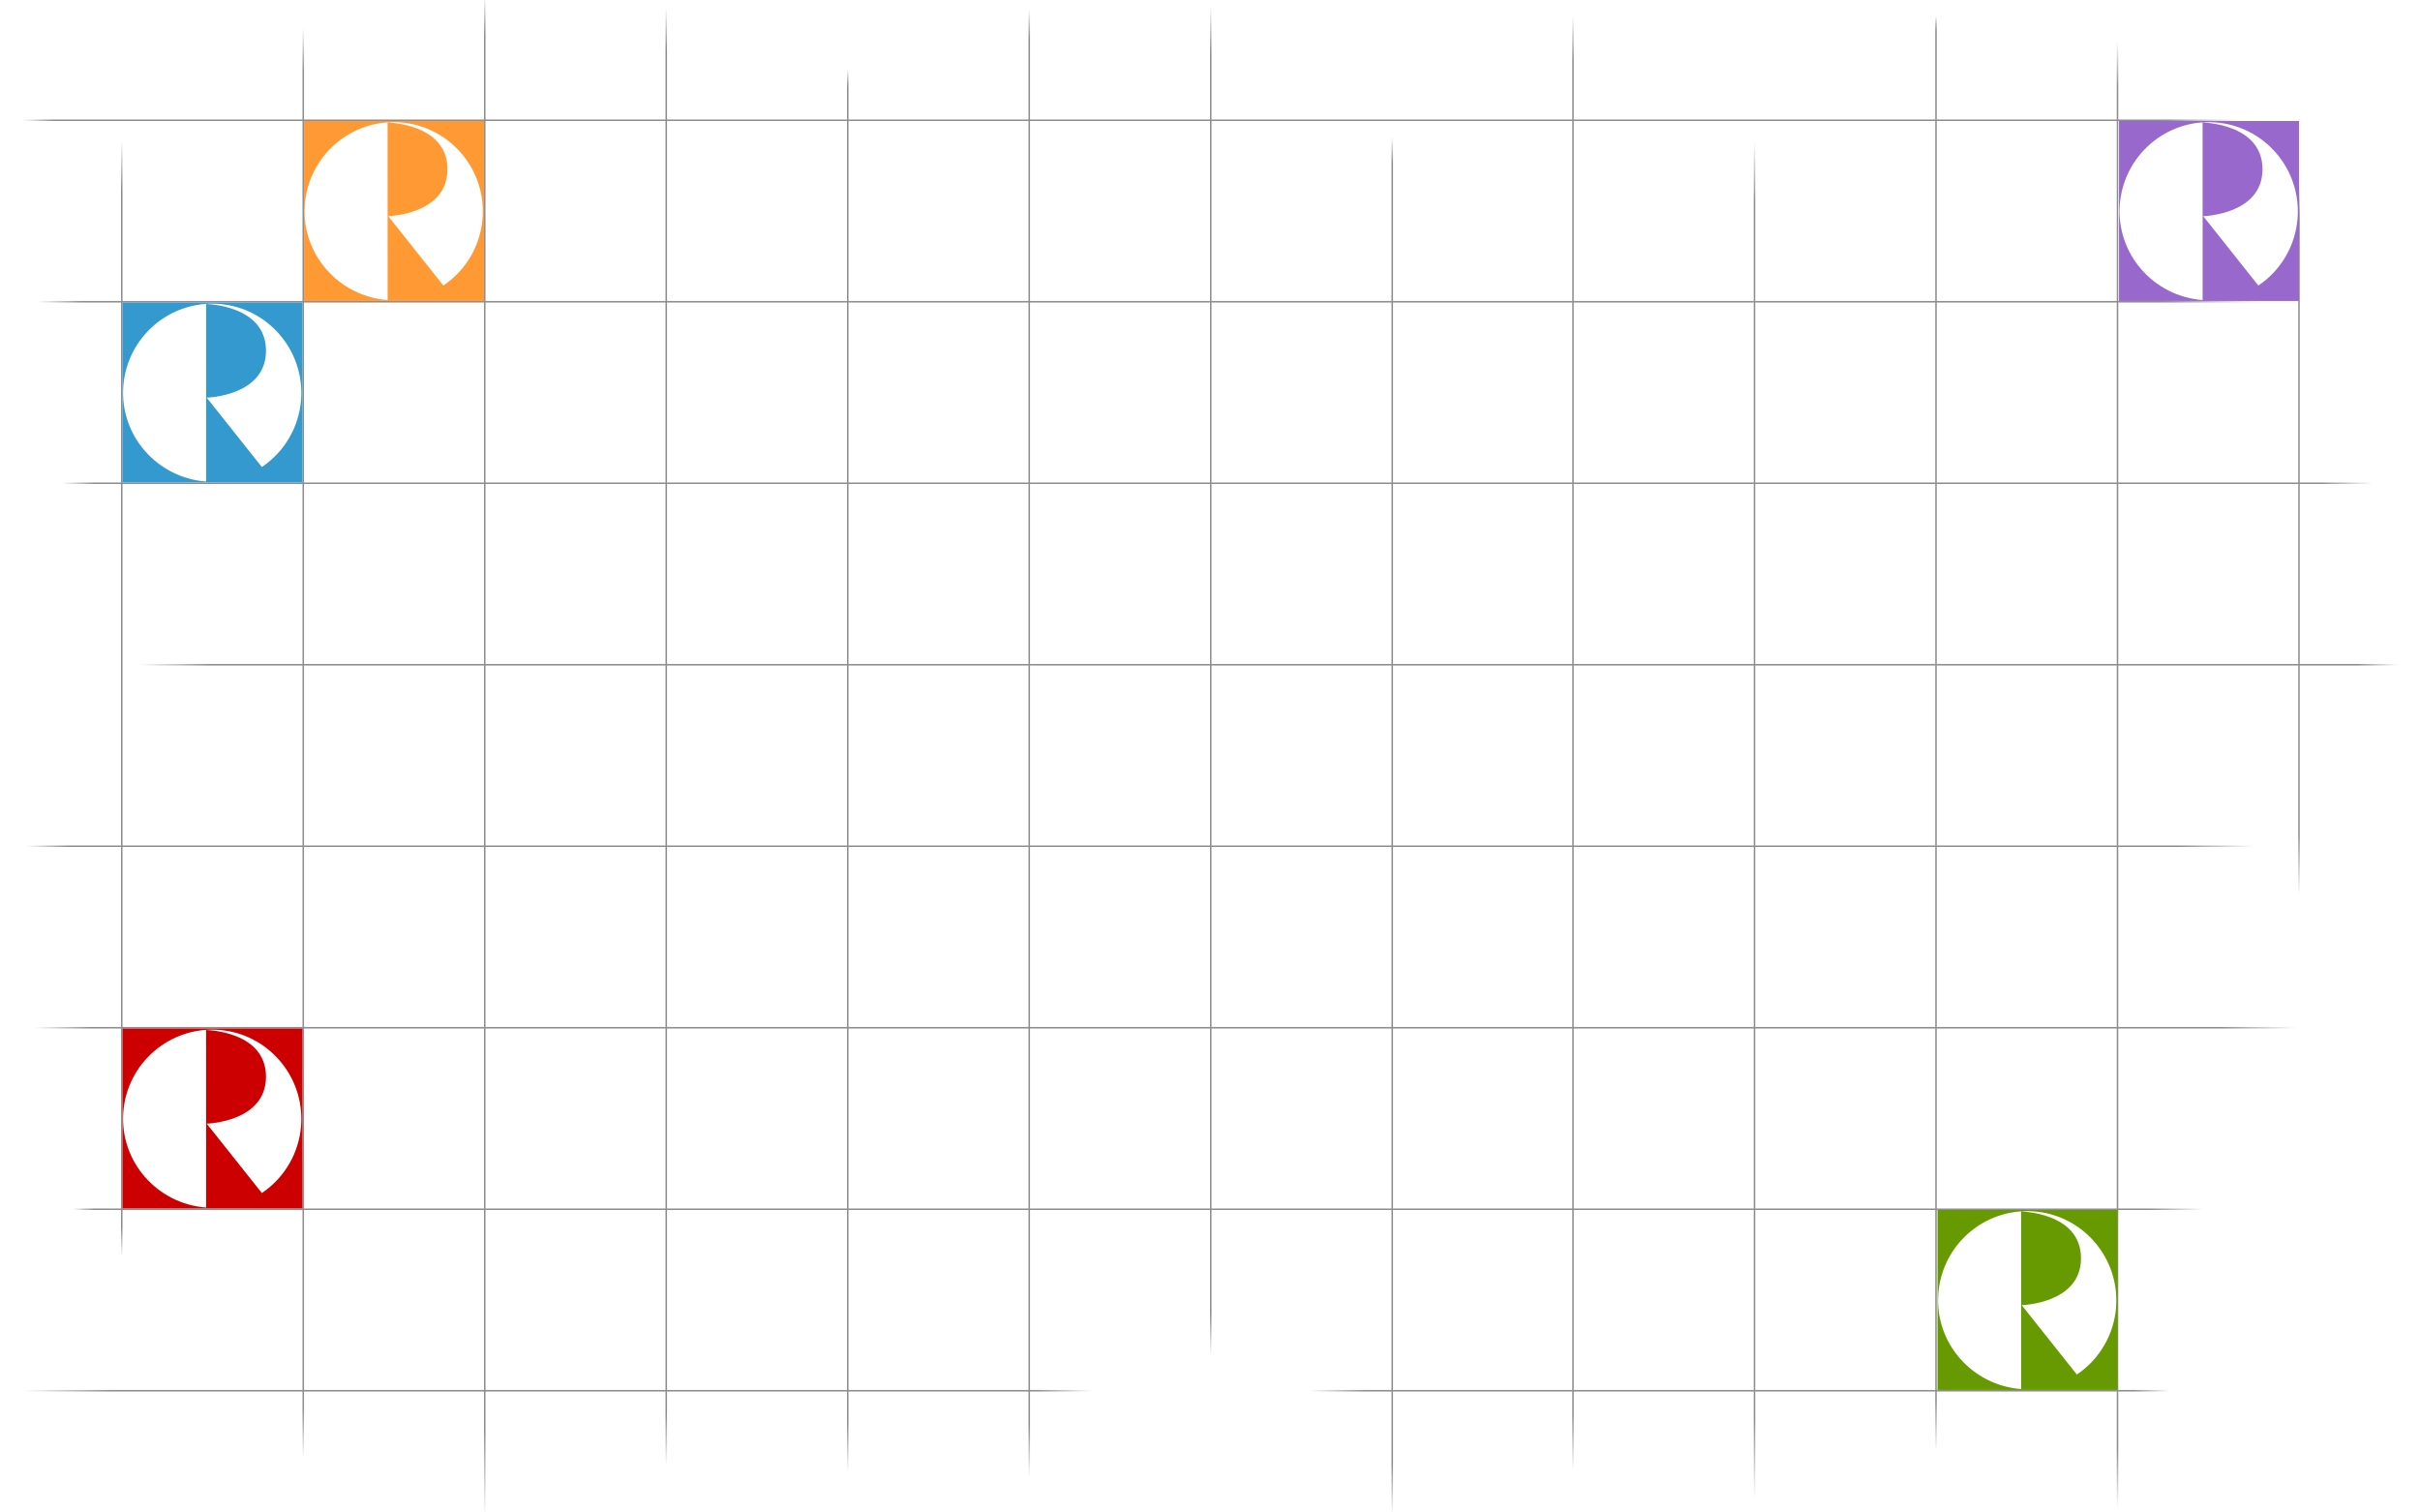<!-- Created with Inkscape (http://www.inkscape.org/) -->
<svg xmlns:rdf="http://www.w3.org/1999/02/22-rdf-syntax-ns#" xmlns="http://www.w3.org/2000/svg" height="1000" width="1600" version="1.1" xmlns:cc="http://creativecommons.org/ns#" xmlns:xlink="http://www.w3.org/1999/xlink" xmlns:dc="http://purl.org/dc/elements/1.1/">
 <defs>
  <linearGradient id="linearGradient4127" y2="-41.07" gradientUnits="userSpaceOnUse" x2="1273" gradientTransform="matrix(0.941,0,0,0.941,282.314,117.933)" y1="-41.07" x1="-284">
   <stop stop-color="#8e8e8e" stop-opacity="0" offset="0"/>
   <stop stop-color="#8e8e8e" offset="0.014"/>
   <stop stop-color="#8e8e8e" offset="0.967"/>
   <stop stop-color="#8e8e8e" stop-opacity="0" offset="1"/>
  </linearGradient>
  <linearGradient id="linearGradient4159" y2="79.47" gradientUnits="userSpaceOnUse" x2="1608" gradientTransform="matrix(0.941,0,0,0.941,-17.686,125.162)" y1="79.47" x1="45.02">
   <stop stop-color="#8e8e8e" stop-opacity="0" offset="0"/>
   <stop stop-color="#8e8e8e" offset="0.02"/>
   <stop stop-color="#8e8e8e" offset="0.956"/>
   <stop stop-color="#8e8e8e" stop-opacity="0" offset="1"/>
  </linearGradient>
  <linearGradient id="linearGradient4167" y2="199.8" gradientUnits="userSpaceOnUse" x2="1686" gradientTransform="matrix(0.941,0,0,0.941,-17.686,132.034)" y1="199.8" x1="62.43">
   <stop stop-color="#8e8e8e" stop-opacity="0" offset="0"/>
   <stop stop-color="#8e8e8e" offset="0.014"/>
   <stop stop-color="#8e8e8e" offset="0.978"/>
   <stop stop-color="#8e8e8e" stop-opacity="0" offset="1"/>
  </linearGradient>
  <linearGradient id="linearGradient4175" y2="317.9" gradientUnits="userSpaceOnUse" x2="1810" gradientTransform="matrix(0.941,0,0,0.941,-117.737,139.262)" y1="317.9" x1="222.7">
   <stop stop-color="#8e8e8e" stop-opacity="0" offset="0"/>
   <stop stop-color="#8e8e8e" offset="0.031"/>
   <stop stop-color="#8e8e8e" offset="0.982"/>
   <stop stop-color="#8e8e8e" stop-opacity="0" offset="1"/>
  </linearGradient>
  <linearGradient id="linearGradient4187" y2="519.7" gradientUnits="userSpaceOnUse" x2="1356" gradientTransform="matrix(0.941,0,0,0.941,242.314,192.961)" y1="519.7" x1="-233.7">
   <stop stop-color="#8e8e8e" stop-opacity="0" offset="0"/>
   <stop stop-color="#8e8e8e" offset="0.025"/>
   <stop stop-color="#8e8e8e" offset="0.967"/>
   <stop stop-color="#8e8e8e" stop-opacity="0" offset="1"/>
  </linearGradient>
  <linearGradient id="linearGradient4189" y2="440.5" gradientUnits="userSpaceOnUse" x2="1603" gradientTransform="matrix(0.941,0,0,0.941,-17.686,146.135)" y1="440.5" x1="37.13">
   <stop stop-color="#8e8e8e" stop-opacity="0" offset="0"/>
   <stop stop-color="#8e8e8e" offset="0.019"/>
   <stop stop-color="#8e8e8e" offset="0.966"/>
   <stop stop-color="#8e8e8e" stop-opacity="0" offset="1"/>
  </linearGradient>
  <linearGradient id="linearGradient4201" y2="640.4" gradientUnits="userSpaceOnUse" x2="1158" gradientTransform="matrix(0.999,0,0,0.999,299.747,161.166)" y1="640.4" x1="-251.8">
   <stop stop-color="#8e8e8e" stop-opacity="0" offset="0"/>
   <stop stop-color="#8e8e8e" offset="0.01"/>
   <stop stop-color="#8e8e8e" offset="0.975"/>
   <stop stop-color="#8e8e8e" stop-opacity="0" offset="1"/>
  </linearGradient>
  <linearGradient id="linearGradient4245" y2="-95.7" gradientUnits="userSpaceOnUse" x2="324.9" gradientTransform="matrix(0.998,0,0,1.043,0.014,97.03)" y1="868.7" x1="324.9">
   <stop stop-color="#8e8e8e" stop-opacity="0" offset="0"/>
   <stop stop-color="#8e8e8e" offset="0.057"/>
   <stop stop-color="#8e8e8e" offset="0.974"/>
   <stop stop-color="#8e8e8e" stop-opacity="0" offset="1"/>
  </linearGradient>
  <linearGradient id="linearGradient4253" y2="-118.1" gradientUnits="userSpaceOnUse" x2="443.3" gradientTransform="matrix(0.999,0,0,0.999,0.129,123.115)" y1="846.9" x1="443.3">
   <stop stop-color="#8e8e8e" stop-opacity="0" offset="0"/>
   <stop stop-color="#8e8e8e" offset="0.036"/>
   <stop stop-color="#8e8e8e" offset="0.971"/>
   <stop stop-color="#8e8e8e" stop-opacity="0" offset="1"/>
  </linearGradient>
  <linearGradient id="linearGradient4261" y2="30.25" gradientUnits="userSpaceOnUse" x2="624.9" gradientTransform="matrix(0.834,0,0,0.999,40.016,15.236)" y1="958.8" x1="624.9">
   <stop stop-color="#8e8e8e" stop-opacity="0" offset="0"/>
   <stop stop-color="#8e8e8e" offset="0.035"/>
   <stop stop-color="#8e8e8e" offset="0.987"/>
   <stop stop-color="#8e8e8e" stop-opacity="0" offset="1"/>
  </linearGradient>
  <linearGradient id="linearGradient4269" y2="-129.3" gradientUnits="userSpaceOnUse" x2="681.5" gradientTransform="matrix(0.999,0,0,0.998,0.299,134.902)" y1="843.6" x1="681.5">
   <stop stop-color="#8e8e8e" stop-opacity="0" offset="0"/>
   <stop stop-color="#8e8e8e" offset="0.036"/>
   <stop stop-color="#8e8e8e" offset="0.98"/>
   <stop stop-color="#8e8e8e" stop-opacity="0" offset="1"/>
  </linearGradient>
  <linearGradient id="linearGradient4289" y2="-44.69" gradientUnits="userSpaceOnUse" x2="1010" gradientTransform="matrix(0.833,0,0,0.999,80.018,135.236)" y1="867.2" x1="1010">
   <stop stop-color="#8e8e8e" stop-opacity="0" offset="0"/>
   <stop stop-color="#8e8e8e" offset="0.037"/>
   <stop stop-color="#8e8e8e" offset="0.981"/>
   <stop stop-color="#8e8e8e" stop-opacity="0" offset="1"/>
  </linearGradient>
  <linearGradient id="linearGradient4305" y2="-125.1" gradientUnits="userSpaceOnUse" x2="1105" gradientTransform="matrix(0.833,0,0,0.999,119.985,135.236)" y1="837.9" x1="1105">
   <stop stop-color="#8e8e8e" stop-opacity="0" offset="0"/>
   <stop stop-color="#8e8e8e" offset="0.038"/>
   <stop stop-color="#8e8e8e" offset="0.969"/>
   <stop stop-color="#8e8e8e" stop-opacity="0" offset="1"/>
  </linearGradient>
  <linearGradient id="linearGradient4313" y2="-41.74" gradientUnits="userSpaceOnUse" x2="1225" gradientTransform="matrix(0.833,0,0,0.999,139.965,135.236)" y1="856.2" x1="1225">
   <stop stop-color="#8e8e8e" stop-opacity="0" offset="0"/>
   <stop stop-color="#8e8e8e" offset="0.057"/>
   <stop stop-color="#8e8e8e" offset="0.956"/>
   <stop stop-color="#8e8e8e" stop-opacity="0" offset="1"/>
  </linearGradient>
  <linearGradient id="linearGradient4321" y2="-125.1" gradientUnits="userSpaceOnUse" x2="1344" gradientTransform="matrix(0.833,0,0,0.999,160.018,135.236)" y1="825.2" x1="1344">
   <stop stop-color="#8e8e8e" stop-opacity="0" offset="0"/>
   <stop stop-color="#8e8e8e" offset="0.035"/>
   <stop stop-color="#8e8e8e" offset="0.99"/>
   <stop stop-color="#8e8e8e" stop-opacity="0" offset="1"/>
  </linearGradient>
  <linearGradient id="linearGradient4329" y2="-108.1" gradientUnits="userSpaceOnUse" x2="1466" gradientTransform="matrix(0.833,0,0,0.999,180.442,135.236)" y1="863.3" x1="1466">
   <stop stop-color="#8e8e8e" stop-opacity="0" offset="0"/>
   <stop stop-color="#8e8e8e" offset="0.04"/>
   <stop stop-color="#8e8e8e" offset="0.969"/>
   <stop stop-color="#8e8e8e" stop-opacity="0" offset="1"/>
  </linearGradient>
  <linearGradient id="linearGradient4337" y2="-13.35" gradientUnits="userSpaceOnUse" x2="1682" gradientTransform="matrix(0.667,0,0,0.999,399.652,135.236)" y1="457.1" x1="1682">
   <stop stop-color="#8e8e8e" stop-opacity="0" offset="0"/>
   <stop stop-color="#8e8e8e" offset="0.083"/>
   <stop stop-color="#8e8e8e" offset="0.956"/>
   <stop stop-color="#8e8e8e" stop-opacity="0" offset="1"/>
  </linearGradient>
  <linearGradient id="linearGradient4597" y2="32.15" gradientUnits="userSpaceOnUse" y1="770.3" gradientTransform="matrix(0.833,0,0,0.999,80.085,60.834)" x2="-1.235" x1="-1.235">
   <stop stop-color="#8e8e8e" stop-opacity="0" offset="0"/>
   <stop stop-color="#8e8e8e" offset="0.026"/>
   <stop stop-color="#8e8e8e" offset="0.956"/>
   <stop stop-color="#8e8e8e" stop-opacity="0" offset="1"/>
  </linearGradient>
  <linearGradient id="linearGradient4647" y2="-116.7" gradientUnits="userSpaceOnUse" y1="829.3" gradientTransform="matrix(0.833,0,0,0.999,-119.915,135.236)" x2="382.1" x1="382.1">
   <stop stop-color="#8e8e8e" stop-opacity="0" offset="0"/>
   <stop stop-color="#8e8e8e" offset="0.034"/>
   <stop stop-color="#8e8e8e" offset="0.97"/>
   <stop stop-color="#8e8e8e" stop-opacity="0" offset="1"/>
  </linearGradient>
  <linearGradient id="linearGradient4739" y2="799" gradientUnits="userSpaceOnUse" y1="799" gradientTransform="matrix(0.999,0,0,0.999,160.969,120.594)" x2="1275" x1="-145.7">
   <stop stop-color="#8e8e8e" stop-opacity="0" offset="0"/>
   <stop stop-color="#8e8e8e" offset="0.041"/>
   <stop stop-color="#8e8e8e" offset="0.472"/>
   <stop stop-color="#8e8e8e" stop-opacity="0" offset="0.498"/>
   <stop stop-color="#8e8e8e" stop-opacity="0" offset="0.599"/>
   <stop stop-color="#8e8e8e" offset="0.625"/>
   <stop stop-color="#8e8e8e" offset="0.983"/>
   <stop stop-color="#8e8e8e" stop-opacity="0" offset="1"/>
  </linearGradient>
  <linearGradient id="linearGradient4836" y2="-130.7" gradientUnits="userSpaceOnUse" x2="843.3" gradientTransform="matrix(0.833,0,0,0.999,99.998,135.236)" y1="761.5" x1="843.3">
   <stop stop-color="#8e8e8e" stop-opacity="0" offset="0"/>
   <stop stop-color="#8e8e8e" offset="0.031"/>
   <stop stop-color="#8e8e8e" offset="0.965"/>
   <stop stop-color="#8e8e8e" stop-opacity="0" offset="1"/>
  </linearGradient>
  <path id="logo" fill-rule="evenodd" d="M137.5,294.5c-80.73-6.1-142.2-75.9-136.2-156.8,6.051-80.8,76.4-141.4,157.2-135.4,80.7,6.06,141.2,76.51,135.2,157.4-3.364,44.94-27.16,85.84-64.53,110.9l-90.7-114.1s97.83-2.382,97.5-77.5c-0.3-75.12-98.5-76.5-98.5-76.5zm-137.5-294.5,296,0,0,296-296,0z"/>
 </defs>
 <path stroke-linejoin="round" d="m1600,919.5-1599,0" stroke="url(#linearGradient4739)" stroke-linecap="round" stroke-miterlimit="4" stroke-dasharray="none" stroke-width="1" fill="none"/>
 <path stroke-linejoin="round" d="m1600,799.5-1599,0" stroke="url(#linearGradient4201)" stroke-linecap="round" stroke-miterlimit="4" stroke-dasharray="none" stroke-width="1" fill="none"/>
 <path stroke-linejoin="round" d="m1600,679.5-1599,0" stroke="url(#linearGradient4187)" stroke-linecap="round" stroke-miterlimit="4" stroke-dasharray="none" stroke-width="1" fill="none"/>
 <path stroke-linejoin="round" d="m1600,559.5-1599,0" stroke="url(#linearGradient4189)" stroke-linecap="round" stroke-miterlimit="4" stroke-dasharray="none" stroke-width="1" fill="none"/>
 <path stroke-linejoin="round" d="m1600,439.5-1599,0" stroke="url(#linearGradient4175)" stroke-linecap="round" stroke-miterlimit="4" stroke-dasharray="none" stroke-width="1" fill="none"/>
 <path stroke-linejoin="round" d="m1600,319.5-1599,0" stroke="url(#linearGradient4167)" stroke-linecap="round" stroke-miterlimit="4" stroke-dasharray="none" stroke-width="1" fill="none"/>
 <path stroke-linejoin="round" d="m1600,199.5-1599,0" stroke="url(#linearGradient4159)" stroke-linecap="round" stroke-miterlimit="4" stroke-dasharray="none" stroke-width="1" fill="#000"/>
 <path stroke-linejoin="round" d="m1600,79.5-1599,0" fill-opacity="0" stroke="url(#linearGradient4127)" stroke-linecap="round" stroke-miterlimit="4" stroke-dasharray="none" stroke-width="1"/>
 <path stroke-linejoin="round" d="m80.5,999.5,0-999" stroke="url(#linearGradient4597)" stroke-linecap="round" stroke-miterlimit="4" stroke-dasharray="none" stroke-width="1" fill="none"/>
 <path stroke-linejoin="round" d="m200.5,999.5,0-999" stroke="url(#linearGradient4647)" stroke-linecap="round" stroke-miterlimit="4" stroke-dasharray="none" stroke-width="1" fill="none"/>
 <path stroke-linejoin="round" d="m320.5,999.5,0-999" stroke="url(#linearGradient4245)" stroke-linecap="round" stroke-miterlimit="4" stroke-dasharray="none" fill="none"/>
 <path stroke-linejoin="round" d="m440.5,999.5,0-999" stroke="url(#linearGradient4253)" stroke-linecap="round" stroke-miterlimit="4" stroke-dasharray="none" stroke-width="1" fill="none"/>
 <path stroke-linejoin="round" d="m560.5,999.5,0-999" stroke="url(#linearGradient4261)" stroke-linecap="round" stroke-miterlimit="4" stroke-dasharray="none" fill="none"/>
 <path stroke-linejoin="round" d="m680.5,999.5,0-999" stroke="url(#linearGradient4269)" stroke-linecap="round" stroke-miterlimit="4" stroke-dasharray="none" stroke-width="1" fill="none"/>
 <path stroke-linejoin="round" d="m800.5,999.5,0-999" stroke="url(#linearGradient4836)" stroke-linecap="round" stroke-miterlimit="4" stroke-dasharray="none" stroke-width="1" fill="none"/>
 <path stroke-linejoin="round" d="m920.5,999.5,0-999" stroke="url(#linearGradient4289)" stroke-linecap="round" stroke-miterlimit="4" stroke-dasharray="none" fill="none"/>
 <path stroke-linejoin="round" d="m1040,999.5,0-999" stroke="url(#linearGradient4305)" stroke-linecap="round" stroke-miterlimit="4" stroke-dasharray="none" fill="none"/>
 <path stroke-linejoin="round" d="m1160,999.5,0-999" stroke="url(#linearGradient4313)" stroke-linecap="round" stroke-miterlimit="4" stroke-dasharray="none" fill="none"/>
 <path stroke-linejoin="round" d="m1280,999.5,0-999" stroke="url(#linearGradient4321)" stroke-linecap="round" stroke-miterlimit="4" stroke-dasharray="none" stroke-width="1" fill="none"/>
 <path stroke-linejoin="round" d="m1400,999.5,0-999" stroke="url(#linearGradient4329)" stroke-linecap="round" stroke-miterlimit="4" stroke-dasharray="none" stroke-width="1" fill="none"/>
 <path stroke-linejoin="round" d="m1520,999.5,0-999" stroke="url(#linearGradient4337)" stroke-linecap="round" stroke-miterlimit="4" stroke-dasharray="none" stroke-width="1" fill="none"/>
 <use xlink:href="#logo" transform="matrix(0.402,0,0,0.402,1401,80)" height="1" width="1" y="0" x="0" fill="#9868cc"/>
 <use xlink:href="#logo" transform="matrix(0.402,0,0,0.402,1281,800)" height="1" width="1" y="0" x="0" fill="#679a00"/>
 <use xlink:href="#logo" transform="matrix(0.402,0,0,0.402,81,680)" height="1" width="1" y="0" x="0" fill="#cc0000"/>
 <use xlink:href="#logo" transform="matrix(0.402,0,0,0.402,201,80)" height="1" width="1" y="0" x="0" fill="#ff9934"/>
 <use xlink:href="#logo" transform="matrix(0.402,0,0,0.402,81,200)" height="1" width="1" y="0" x="0" fill="#3399cf"/>
</svg>
